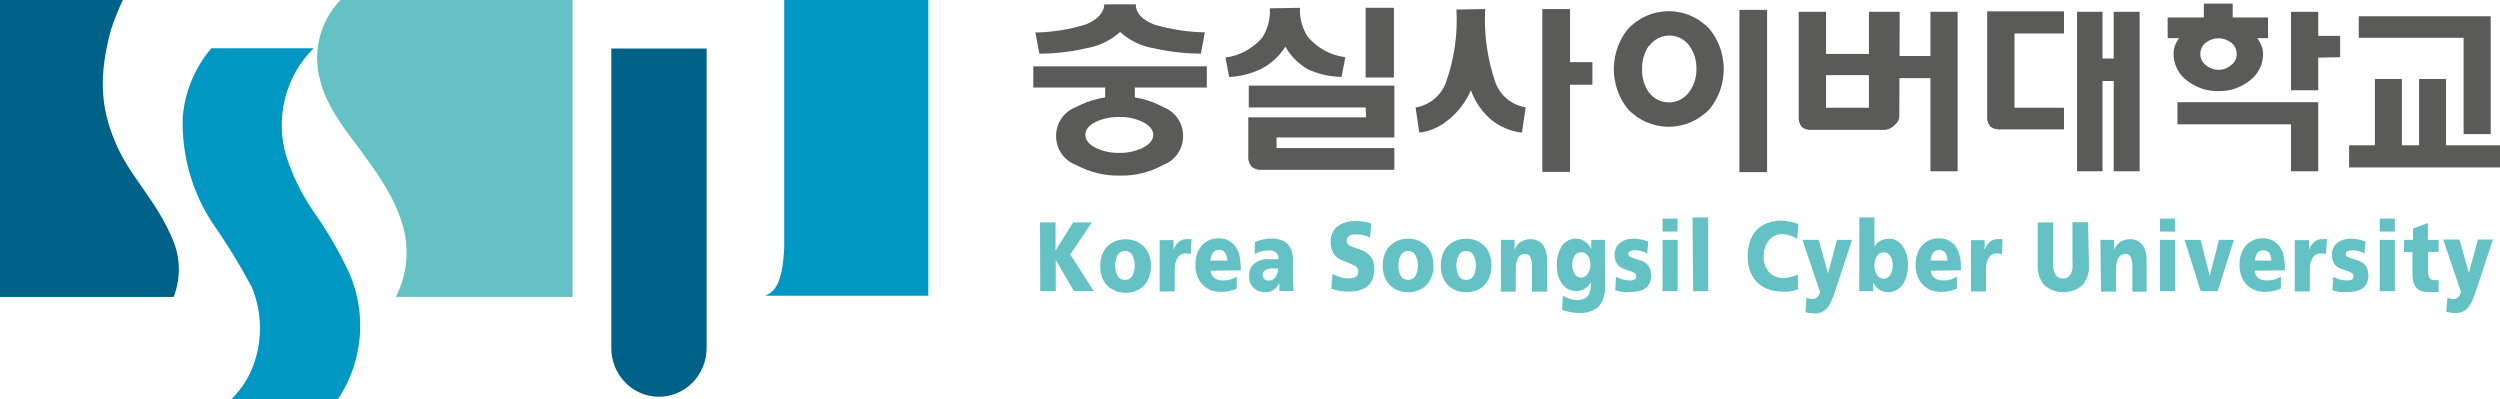 <svg width="194" height="31" viewBox="0 0 194 31" fill="none" xmlns="http://www.w3.org/2000/svg">
<g clip-path="url(#clip0_434_1706)">
<path d="M85.76 7.995V6.79H80.184V5.146H93.65V6.79H88.064V7.995H85.76ZM88.137 0.336C88.137 1.008 88.612 1.531 89.563 1.905C90.842 2.281 92.164 2.485 93.494 2.512L93.192 4.165C91.978 4.156 90.768 4.018 89.582 3.754C88.594 3.6 87.671 3.159 86.921 2.484C86.163 3.157 85.235 3.597 84.243 3.754C83.063 4.026 81.859 4.164 80.65 4.165L80.348 2.522C81.675 2.501 82.992 2.29 84.261 1.896C85.175 1.522 85.687 0.962 85.687 0.336H88.137ZM90.267 8.312C90.719 8.478 91.11 8.783 91.386 9.184C91.662 9.585 91.811 10.063 91.811 10.554C91.811 11.045 91.662 11.523 91.386 11.924C91.11 12.326 90.719 12.63 90.267 12.796C89.241 13.365 88.088 13.652 86.921 13.627C85.728 13.653 84.547 13.367 83.493 12.796C83.041 12.63 82.65 12.326 82.374 11.924C82.098 11.523 81.95 11.045 81.95 10.554C81.95 10.063 82.098 9.585 82.374 9.184C82.65 8.783 83.041 8.478 83.493 8.312C84.548 7.744 85.728 7.461 86.921 7.491C88.087 7.463 89.241 7.746 90.267 8.312V8.312ZM85.02 9.461C84.489 9.729 84.224 10.065 84.224 10.47C84.224 10.862 84.489 11.199 85.02 11.47C85.591 11.743 86.217 11.878 86.848 11.862C87.479 11.88 88.106 11.746 88.676 11.47C89.216 11.199 89.49 10.862 89.49 10.47C89.49 10.078 89.216 9.732 88.676 9.461C88.103 9.193 87.478 9.062 86.848 9.078C86.218 9.064 85.593 9.195 85.02 9.461V9.461Z" fill="#5A5A59"/>
<path d="M100.881 0.607C100.837 1.409 101.052 2.203 101.493 2.868C102.238 3.741 103.274 4.3 104.4 4.437L104.108 5.969C103.199 5.955 102.303 5.752 101.475 5.371C100.757 4.956 100.16 4.353 99.747 3.624C99.27 4.374 98.604 4.977 97.818 5.371C97.052 5.727 96.227 5.933 95.386 5.978L95.094 4.465C96.201 4.322 97.219 3.771 97.955 2.914C98.384 2.242 98.589 1.446 98.54 0.645L100.881 0.607ZM105.973 8.341H96.904V6.641H108.203V10.667H99.061V11.489H108.203V13.179H97.946C97.665 13.203 97.384 13.127 97.151 12.964C97.047 12.849 96.969 12.713 96.92 12.565C96.871 12.417 96.853 12.261 96.867 12.105V9.107H106.009L105.973 8.341ZM105.973 0.607H108.167V6.015H105.973V0.607Z" fill="#5A5A59"/>
<path d="M115.251 0.701C115.142 2.655 115.419 4.612 116.064 6.455C116.258 6.948 116.575 7.38 116.985 7.708C117.394 8.036 117.88 8.248 118.395 8.323L118.103 10.293C117.267 10.198 116.471 9.876 115.799 9.36C115.046 8.746 114.473 7.931 114.144 7.006C113.739 7.936 113.11 8.745 112.316 9.36C111.69 9.871 110.936 10.194 110.14 10.293L109.848 8.341C110.36 8.259 110.843 8.045 111.251 7.718C111.66 7.391 111.979 6.962 112.179 6.473C112.844 4.642 113.131 2.689 113.02 0.739L115.251 0.701ZM121.833 6.576V13.338H119.684V0.701H121.833V4.82H123.57V6.576H121.833Z" fill="#5A5A59"/>
<path d="M132.693 2.288C133.385 3.156 133.763 4.241 133.763 5.361C133.763 6.481 133.385 7.566 132.693 8.434C132.281 8.877 131.784 9.23 131.234 9.471C130.684 9.712 130.092 9.836 129.493 9.836C128.895 9.836 128.303 9.712 127.753 9.471C127.202 9.23 126.706 8.877 126.294 8.434C125.608 7.563 125.234 6.479 125.234 5.361C125.234 4.243 125.608 3.159 126.294 2.288C126.703 1.84 127.199 1.483 127.749 1.239C128.3 0.995 128.893 0.869 129.493 0.869C130.093 0.869 130.687 0.995 131.237 1.239C131.788 1.483 132.283 1.84 132.693 2.288V2.288ZM127.939 3.568C127.585 4.098 127.406 4.729 127.427 5.37C127.405 6.003 127.584 6.626 127.939 7.145C128.121 7.394 128.358 7.597 128.63 7.736C128.902 7.876 129.203 7.948 129.507 7.948C129.812 7.948 130.112 7.876 130.384 7.736C130.656 7.597 130.893 7.394 131.075 7.145C131.452 6.635 131.652 6.01 131.642 5.37C131.661 4.727 131.475 4.094 131.111 3.568C130.931 3.317 130.694 3.113 130.422 2.972C130.15 2.831 129.849 2.758 129.544 2.758C129.238 2.758 128.938 2.831 128.665 2.972C128.393 3.113 128.157 3.317 127.976 3.568H127.939ZM134.978 0.766H137.127V13.356H134.978V0.766Z" fill="#5A5A59"/>
<path d="M147.387 9.042C147.387 9.444 147.013 9.714 146.857 9.855C146.626 10.023 146.344 10.103 146.062 10.079H140.577C140.314 10.099 140.053 10.026 139.836 9.873C139.74 9.76 139.668 9.628 139.624 9.485C139.579 9.342 139.565 9.191 139.58 9.042V0.916H141.701V4.185H145.029V0.916H147.415L147.387 9.042ZM141.701 8.36H145.029V5.829H141.701V8.36ZM149.801 4.344V0.916H151.913V13.292H149.801V6.062H147.003V4.344H149.801Z" fill="#5A5A59"/>
<path d="M156.326 8.36H160.166V10.042H155.22C154.952 10.062 154.684 9.99 154.461 9.836C154.365 9.723 154.293 9.591 154.249 9.448C154.204 9.305 154.19 9.154 154.205 9.005V0.879H160.166V2.598H156.326V8.36ZM164.024 6.287H163.155V13.292H161.18V0.916H163.155V4.54H164.024V0.916H166.035V13.292H164.024V6.287Z" fill="#5A5A59"/>
<path d="M175.168 2.96C175.295 3.132 175.4 3.32 175.479 3.52C175.568 3.73 175.614 3.955 175.616 4.183C175.617 4.597 175.519 5.005 175.331 5.371C175.143 5.737 174.871 6.051 174.537 6.285C173.854 6.813 173.017 7.09 172.16 7.07C171.296 7.089 170.449 6.813 169.756 6.285C169.421 6.051 169.147 5.738 168.958 5.372C168.768 5.006 168.669 4.598 168.668 4.183C168.667 3.964 168.704 3.746 168.778 3.539C168.856 3.331 168.963 3.136 169.098 2.96H168.211V1.353H171.018V0.279H173.257V1.353H176V2.96H175.168ZM179.894 13.29H177.782V9.648H168.97V7.929H179.894V13.29ZM171.164 3.315C171.032 3.418 170.926 3.551 170.853 3.704C170.78 3.856 170.743 4.023 170.743 4.193C170.742 4.358 170.78 4.522 170.853 4.67C170.926 4.817 171.033 4.945 171.164 5.043C171.44 5.284 171.792 5.417 172.156 5.417C172.519 5.417 172.871 5.284 173.148 5.043C173.278 4.945 173.385 4.817 173.458 4.67C173.531 4.522 173.569 4.358 173.568 4.193C173.569 4.023 173.531 3.856 173.458 3.704C173.385 3.551 173.279 3.418 173.148 3.315C172.863 3.091 172.514 2.97 172.156 2.97C171.797 2.97 171.448 3.091 171.164 3.315ZM179.894 4.473V7.004H177.782V0.914H179.894V2.782H181.595V4.436L179.894 4.473Z" fill="#5A5A59"/>
<path d="M186.385 11.274H187.719V6.128H189.813V11.274H194V12.993H182.289V11.274H184.291V6.128H186.385V11.274ZM191.175 10.406V2.934H183.039V1.262H193.278V10.406H191.175Z" fill="#5A5A59"/>
<path d="M26.137 31.001H17.91C18.001 31.001 18.303 30.59 18.385 30.506C18.544 30.324 18.694 30.134 18.833 29.936C19.186 29.437 19.469 28.89 19.674 28.311C20.386 26.356 20.337 24.196 19.537 22.277C18.618 20.556 17.599 18.894 16.484 17.299C14.888 14.875 14.082 11.998 14.18 9.079C14.348 7.106 15.126 5.238 16.401 3.746H24.337C23.259 4.811 22.491 6.161 22.119 7.644C21.746 9.128 21.782 10.688 22.225 12.152C22.776 13.827 23.581 15.403 24.611 16.822C25.555 18.201 26.386 19.657 27.097 21.175C27.705 22.567 27.996 24.083 27.947 25.607C27.898 27.131 27.51 28.624 26.814 29.973C26.713 30.123 26.311 31.001 26.137 31.001Z" fill="#0097C3"/>
<path d="M30.716 23.042H44.429V0H26.419C25.648 0.798 25.095 1.789 24.815 2.874C24.536 3.959 24.541 5.1 24.829 6.183C25.295 8.145 26.657 9.919 27.928 11.601C29.893 14.272 32.051 17.27 31.448 20.829C31.32 21.601 31.073 22.349 30.716 23.042V23.042Z" fill="#65C2C4"/>
<path d="M0 0V23.042H13.475C14.014 21.669 14.014 20.137 13.475 18.764C12.177 15.523 10.065 13.767 8.904 10.937C7.789 8.257 7.661 5.8 8.621 2.279C8.879 1.501 9.184 0.74 9.535 0H0Z" fill="#006189"/>
<path d="M72.037 0H60.856V18.279C60.856 18.363 60.856 18.811 60.856 19.213C60.728 22.08 60.07 22.65 59.375 22.949H72.037V0Z" fill="#0097C3"/>
<path d="M47.438 3.764V26.974C47.428 27.976 47.808 28.941 48.495 29.656C49.181 30.372 50.118 30.779 51.099 30.789C52.08 30.799 53.024 30.411 53.724 29.709C54.425 29.008 54.824 28.051 54.834 27.049V3.764H47.438Z" fill="#006189"/>
<path d="M80.703 17.26H81.91V19.436L83.272 17.26H84.725L83.053 19.744L84.881 22.593H83.336L81.928 20.174V22.593H80.721L80.703 17.26Z" fill="#65C2C4"/>
<path d="M86.518 22.538C86.304 22.457 86.105 22.337 85.933 22.183C85.755 21.992 85.615 21.767 85.522 21.52C85.419 21.242 85.37 20.948 85.376 20.651C85.37 20.352 85.419 20.054 85.522 19.773C85.612 19.528 85.753 19.305 85.933 19.119C86.115 18.941 86.329 18.802 86.564 18.709C87.069 18.522 87.622 18.522 88.127 18.709C88.36 18.801 88.571 18.941 88.749 19.119C88.935 19.303 89.079 19.526 89.169 19.773C89.268 20.055 89.317 20.352 89.316 20.651C89.317 20.947 89.268 21.241 89.169 21.52C89.076 21.767 88.936 21.992 88.758 22.183C88.576 22.358 88.362 22.495 88.127 22.585C87.622 22.772 87.069 22.772 86.564 22.585L86.518 22.538ZM87.871 21.408C87.991 21.158 88.054 20.883 88.054 20.605C88.054 20.326 87.991 20.051 87.871 19.801C87.813 19.7 87.728 19.616 87.627 19.56C87.525 19.504 87.41 19.478 87.295 19.484C87.181 19.476 87.067 19.502 86.967 19.558C86.866 19.615 86.784 19.699 86.728 19.801C86.603 20.05 86.537 20.325 86.537 20.605C86.537 20.884 86.603 21.16 86.728 21.408C86.786 21.508 86.869 21.59 86.969 21.644C87.069 21.698 87.182 21.723 87.295 21.716C87.409 21.722 87.523 21.697 87.624 21.642C87.726 21.588 87.811 21.507 87.871 21.408V21.408Z" fill="#65C2C4"/>
<path d="M92.415 19.717C92.284 19.678 92.148 19.662 92.013 19.671C91.888 19.663 91.765 19.69 91.654 19.747C91.543 19.805 91.449 19.891 91.382 19.998C91.217 20.279 91.14 20.605 91.162 20.932V22.613H89.992V18.634H91.062V19.381C91.147 19.149 91.285 18.941 91.464 18.774C91.631 18.633 91.841 18.557 92.058 18.559C92.192 18.548 92.327 18.548 92.46 18.559L92.415 19.717Z" fill="#65C2C4"/>
<path d="M93.942 21.006C93.946 21.119 93.976 21.23 94.028 21.331C94.08 21.431 94.154 21.518 94.243 21.585C94.451 21.716 94.694 21.777 94.938 21.762C95.111 21.763 95.283 21.741 95.45 21.697C95.632 21.639 95.806 21.561 95.971 21.463V22.397C95.579 22.571 95.155 22.657 94.728 22.65C94.463 22.653 94.199 22.605 93.951 22.509C93.713 22.415 93.498 22.27 93.319 22.085C93.139 21.9 92.999 21.679 92.909 21.435C92.805 21.158 92.755 20.863 92.762 20.567C92.76 20.272 92.803 19.979 92.89 19.698C92.974 19.453 93.104 19.228 93.274 19.035C93.441 18.856 93.643 18.715 93.867 18.622C94.09 18.529 94.331 18.485 94.572 18.493C94.845 18.485 95.115 18.546 95.359 18.671C95.57 18.788 95.751 18.955 95.889 19.156C96.033 19.368 96.135 19.606 96.191 19.857C96.251 20.142 96.281 20.434 96.282 20.726V20.978L93.942 21.006ZM95.231 20.221C95.241 20.009 95.183 19.799 95.066 19.623C95.013 19.544 94.94 19.481 94.855 19.44C94.77 19.398 94.675 19.381 94.582 19.39C94.491 19.387 94.401 19.407 94.32 19.448C94.239 19.488 94.169 19.549 94.115 19.623C93.998 19.8 93.934 20.008 93.933 20.221H95.231Z" fill="#65C2C4"/>
<path d="M99.273 22.594C99.273 22.547 99.273 22.463 99.273 22.332C99.273 22.202 99.273 22.052 99.273 21.959C99.17 22.18 99.013 22.37 98.816 22.51C98.632 22.626 98.419 22.685 98.203 22.678C97.87 22.692 97.545 22.578 97.289 22.36C97.166 22.241 97.07 22.096 97.008 21.934C96.947 21.773 96.921 21.599 96.932 21.427C96.924 21.182 96.981 20.94 97.097 20.726C97.209 20.552 97.363 20.41 97.545 20.315C97.72 20.222 97.908 20.156 98.103 20.119C98.294 20.105 98.487 20.105 98.678 20.119H98.953H99.218C99.228 20.019 99.215 19.919 99.178 19.826C99.141 19.733 99.083 19.651 99.008 19.586C98.843 19.473 98.648 19.418 98.45 19.428C98.259 19.429 98.068 19.454 97.883 19.502C97.702 19.548 97.529 19.624 97.371 19.727V18.793C97.796 18.599 98.258 18.503 98.724 18.512C98.935 18.509 99.145 18.541 99.346 18.606C99.535 18.659 99.71 18.755 99.858 18.886C100.014 19.025 100.133 19.202 100.205 19.4C100.294 19.645 100.338 19.904 100.333 20.166V21.641C100.329 21.954 100.35 22.266 100.397 22.575L99.273 22.594ZM98.121 21.66C98.219 21.74 98.343 21.779 98.468 21.772C98.57 21.773 98.67 21.748 98.759 21.699C98.849 21.65 98.925 21.579 98.98 21.492C99.115 21.302 99.185 21.073 99.181 20.838H99.053H98.688C98.508 20.832 98.331 20.878 98.176 20.969C98.111 21.012 98.06 21.072 98.026 21.143C97.992 21.213 97.978 21.292 97.984 21.37C97.987 21.424 98.001 21.477 98.024 21.525C98.048 21.573 98.081 21.616 98.121 21.651V21.66Z" fill="#65C2C4"/>
<path d="M103.405 21.249C103.583 21.363 103.778 21.448 103.981 21.501C104.201 21.569 104.429 21.604 104.658 21.604C104.845 21.613 105.031 21.571 105.197 21.482C105.265 21.443 105.321 21.384 105.356 21.312C105.392 21.241 105.407 21.16 105.398 21.081C105.402 21.001 105.387 20.922 105.353 20.85C105.32 20.779 105.269 20.716 105.206 20.67C105.015 20.547 104.809 20.449 104.594 20.38L104.073 20.175C103.93 20.103 103.798 20.012 103.68 19.904C103.545 19.782 103.441 19.628 103.378 19.456C103.291 19.24 103.25 19.007 103.259 18.774C103.25 18.504 103.31 18.237 103.433 17.998C103.537 17.791 103.695 17.616 103.89 17.494C104.085 17.37 104.298 17.279 104.521 17.223C104.755 17.174 104.994 17.149 105.234 17.148C105.445 17.148 105.656 17.166 105.865 17.204C106.049 17.228 106.231 17.275 106.404 17.345L106.322 18.447C106.013 18.277 105.667 18.19 105.316 18.195H105.042C104.953 18.202 104.867 18.224 104.786 18.26C104.707 18.291 104.638 18.342 104.585 18.409C104.528 18.484 104.499 18.577 104.502 18.671C104.5 18.741 104.515 18.811 104.547 18.873C104.579 18.936 104.627 18.988 104.685 19.026C104.867 19.13 105.061 19.211 105.261 19.269L105.791 19.465C105.943 19.53 106.082 19.622 106.203 19.736C106.346 19.86 106.459 20.016 106.532 20.193C106.705 20.689 106.689 21.232 106.486 21.716C106.387 21.934 106.236 22.123 106.047 22.267C105.853 22.4 105.636 22.494 105.407 22.547C105.162 22.605 104.91 22.633 104.658 22.631C104.425 22.631 104.193 22.612 103.963 22.575C103.74 22.535 103.52 22.478 103.305 22.407L103.405 21.249Z" fill="#65C2C4"/>
<path d="M108.485 22.538C108.247 22.448 108.03 22.306 107.85 22.122C107.67 21.938 107.531 21.717 107.443 21.473C107.345 21.195 107.295 20.901 107.297 20.605C107.295 20.305 107.345 20.008 107.443 19.727C107.534 19.479 107.678 19.256 107.864 19.073C108.041 18.894 108.253 18.754 108.485 18.662C108.737 18.566 109.003 18.519 109.272 18.522C109.537 18.519 109.8 18.566 110.049 18.662C110.281 18.754 110.493 18.894 110.67 19.073C110.856 19.256 111 19.479 111.091 19.727C111.193 20.007 111.243 20.305 111.237 20.605C111.243 20.901 111.193 21.196 111.091 21.473C110.998 21.72 110.858 21.945 110.679 22.136C110.498 22.313 110.284 22.45 110.049 22.538C109.8 22.633 109.537 22.681 109.272 22.678C109.003 22.681 108.737 22.634 108.485 22.538V22.538ZM109.838 21.408C109.964 21.16 110.03 20.884 110.03 20.605C110.03 20.325 109.964 20.049 109.838 19.801C109.782 19.7 109.699 19.616 109.599 19.56C109.499 19.504 109.386 19.477 109.272 19.484C109.156 19.478 109.042 19.504 108.94 19.56C108.839 19.616 108.754 19.7 108.696 19.801C108.575 20.051 108.513 20.326 108.513 20.605C108.513 20.883 108.575 21.158 108.696 21.408C108.756 21.507 108.841 21.588 108.942 21.642C109.044 21.696 109.157 21.722 109.272 21.716C109.385 21.722 109.497 21.697 109.597 21.642C109.697 21.588 109.78 21.507 109.838 21.408V21.408Z" fill="#65C2C4"/>
<path d="M112.994 22.538C112.759 22.448 112.545 22.312 112.363 22.136C112.181 21.948 112.041 21.721 111.951 21.473C111.849 21.196 111.799 20.901 111.805 20.605C111.799 20.305 111.849 20.007 111.951 19.727C112.039 19.48 112.18 19.257 112.363 19.073C112.544 18.894 112.759 18.755 112.994 18.662C113.495 18.475 114.046 18.475 114.548 18.662C114.783 18.755 114.997 18.894 115.179 19.073C115.365 19.254 115.506 19.478 115.59 19.727C115.692 20.007 115.742 20.305 115.736 20.605C115.742 20.901 115.692 21.196 115.59 21.473C115.504 21.723 115.363 21.95 115.179 22.136C115.001 22.314 114.79 22.451 114.557 22.538C114.305 22.633 114.039 22.68 113.771 22.678C113.505 22.681 113.242 22.634 112.994 22.538V22.538ZM114.347 21.408C114.467 21.158 114.529 20.883 114.529 20.605C114.529 20.326 114.467 20.051 114.347 19.801C114.288 19.7 114.204 19.616 114.102 19.56C114.001 19.504 113.886 19.478 113.771 19.484C113.656 19.476 113.542 19.502 113.442 19.558C113.342 19.615 113.259 19.699 113.204 19.801C113.078 20.05 113.012 20.325 113.012 20.605C113.012 20.884 113.078 21.16 113.204 21.408C113.261 21.508 113.344 21.589 113.445 21.644C113.545 21.698 113.658 21.723 113.771 21.716C113.885 21.722 113.999 21.696 114.1 21.642C114.201 21.588 114.286 21.507 114.347 21.408V21.408Z" fill="#65C2C4"/>
<path d="M116.469 18.615H117.529V19.381C117.625 19.127 117.798 18.911 118.023 18.764C118.247 18.628 118.503 18.557 118.763 18.559C118.966 18.556 119.166 18.601 119.348 18.689C119.508 18.77 119.646 18.889 119.751 19.035C119.856 19.188 119.933 19.359 119.979 19.539C120.027 19.738 120.052 19.942 120.052 20.147V22.631H118.882V20.707C118.901 20.444 118.854 20.18 118.745 19.941C118.705 19.868 118.647 19.808 118.576 19.767C118.505 19.726 118.424 19.705 118.343 19.707C117.858 19.707 117.621 20.119 117.621 20.95V22.631H116.469V18.615Z" fill="#65C2C4"/>
<path d="M124.551 22.127C124.581 22.425 124.553 22.726 124.468 23.013C124.383 23.3 124.244 23.567 124.057 23.799C123.622 24.156 123.069 24.33 122.512 24.284C122.068 24.284 121.627 24.198 121.214 24.032L121.278 22.949C121.447 23.052 121.628 23.133 121.817 23.192C122.013 23.251 122.216 23.279 122.42 23.276C123.106 23.276 123.453 22.893 123.453 22.127V21.912C123.342 22.108 123.185 22.272 122.996 22.39C122.807 22.509 122.592 22.577 122.37 22.589C122.149 22.601 121.928 22.556 121.728 22.459C121.527 22.362 121.354 22.216 121.223 22.033C120.933 21.614 120.788 21.108 120.811 20.595C120.787 20.066 120.921 19.541 121.195 19.091C121.323 18.905 121.494 18.755 121.694 18.655C121.894 18.555 122.116 18.509 122.338 18.521C122.576 18.521 122.807 18.6 122.996 18.746C123.206 18.894 123.374 19.097 123.481 19.334V19.334V18.615H124.541L124.551 22.127ZM122.201 21.277C122.253 21.355 122.322 21.419 122.403 21.465C122.484 21.51 122.575 21.535 122.667 21.538C122.774 21.54 122.879 21.514 122.973 21.463C123.067 21.413 123.147 21.339 123.207 21.249C123.354 21.033 123.428 20.774 123.417 20.511C123.421 20.278 123.354 20.049 123.225 19.857C123.164 19.765 123.08 19.691 122.982 19.642C122.885 19.593 122.776 19.57 122.667 19.577C122.57 19.576 122.473 19.602 122.388 19.651C122.303 19.7 122.232 19.771 122.183 19.857C122.059 20.072 121.999 20.318 122.009 20.567C122.002 20.809 122.069 21.047 122.201 21.249V21.277Z" fill="#65C2C4"/>
<path d="M125.397 21.492C125.566 21.571 125.74 21.637 125.918 21.688C126.107 21.736 126.3 21.761 126.494 21.762C126.614 21.768 126.732 21.745 126.842 21.697C126.885 21.672 126.92 21.635 126.942 21.59C126.965 21.546 126.974 21.495 126.97 21.445C126.972 21.39 126.959 21.336 126.934 21.289C126.908 21.241 126.87 21.201 126.823 21.174C126.678 21.096 126.525 21.034 126.366 20.987L125.964 20.847C125.848 20.8 125.74 20.734 125.644 20.651C125.539 20.562 125.455 20.451 125.397 20.324C125.258 19.977 125.258 19.588 125.397 19.241C125.476 19.078 125.592 18.937 125.736 18.83C125.877 18.726 126.035 18.647 126.202 18.596C126.371 18.547 126.547 18.522 126.723 18.521C126.931 18.521 127.139 18.54 127.345 18.578C127.54 18.614 127.73 18.673 127.911 18.755L127.82 19.689C127.691 19.593 127.545 19.523 127.39 19.483C127.232 19.444 127.069 19.422 126.906 19.418C126.775 19.414 126.644 19.436 126.522 19.483C126.476 19.496 126.436 19.524 126.407 19.563C126.379 19.602 126.365 19.65 126.366 19.698C126.364 19.747 126.375 19.795 126.4 19.837C126.424 19.878 126.46 19.911 126.504 19.932C126.649 20.006 126.802 20.062 126.961 20.1L127.399 20.24C127.52 20.291 127.633 20.357 127.738 20.436C127.853 20.53 127.946 20.648 128.012 20.782C128.09 20.971 128.13 21.174 128.13 21.38C128.13 21.585 128.09 21.788 128.012 21.977C127.931 22.144 127.808 22.286 127.655 22.388C127.504 22.487 127.337 22.556 127.162 22.594C126.967 22.64 126.767 22.662 126.568 22.659C126.342 22.68 126.116 22.68 125.891 22.659C125.704 22.632 125.52 22.585 125.343 22.519L125.397 21.492Z" fill="#65C2C4"/>
<path d="M130.182 17.97H129.012V16.961H130.182V17.97ZM129.012 18.614H130.182V22.593H129.012V18.614Z" fill="#65C2C4"/>
<path d="M131.34 16.869H132.556V22.595H131.386L131.34 16.869Z" fill="#65C2C4"/>
<path d="M139.522 22.464C139.284 22.529 139.074 22.585 138.882 22.623C138.654 22.639 138.425 22.639 138.196 22.623C137.886 22.621 137.578 22.571 137.282 22.473C136.974 22.378 136.69 22.216 136.45 21.997C136.186 21.767 135.979 21.476 135.847 21.147C135.685 20.751 135.607 20.325 135.618 19.895C135.612 19.485 135.677 19.078 135.81 18.691C135.917 18.365 136.096 18.07 136.334 17.828C136.572 17.587 136.862 17.405 137.182 17.299C137.512 17.176 137.863 17.116 138.215 17.122C138.674 17.135 139.128 17.226 139.558 17.392L139.467 18.541C139.112 18.307 138.701 18.177 138.279 18.168C138.079 18.167 137.883 18.211 137.703 18.298C137.528 18.384 137.375 18.508 137.255 18.663C137.125 18.827 137.026 19.013 136.962 19.214C136.895 19.434 136.861 19.664 136.862 19.895C136.841 20.344 136.992 20.782 137.282 21.119C137.424 21.269 137.594 21.388 137.783 21.466C137.972 21.545 138.175 21.583 138.379 21.577C138.571 21.576 138.762 21.547 138.946 21.493C139.14 21.446 139.33 21.38 139.513 21.297L139.522 22.464Z" fill="#65C2C4"/>
<path d="M140.182 23.117C140.331 23.174 140.489 23.202 140.648 23.201C140.783 23.205 140.914 23.154 141.014 23.061C141.129 22.952 141.206 22.808 141.233 22.65L139.871 18.615H141.124L141.855 21.212L142.55 18.615H143.72L142.486 22.351C142.464 22.406 142.446 22.462 142.431 22.519C142.354 22.774 142.263 23.023 142.157 23.267C142.086 23.453 141.991 23.629 141.873 23.79C141.764 23.955 141.617 24.09 141.443 24.182C141.254 24.281 141.043 24.329 140.831 24.322C140.585 24.319 140.339 24.288 140.1 24.229L140.182 23.117Z" fill="#65C2C4"/>
<path d="M144.286 16.869H145.457V19.129C145.579 18.929 145.753 18.768 145.959 18.662C146.166 18.566 146.391 18.518 146.618 18.522C146.835 18.518 147.048 18.58 147.23 18.7C147.414 18.815 147.571 18.971 147.687 19.157C147.811 19.358 147.906 19.575 147.971 19.802C148.032 20.04 148.063 20.285 148.062 20.53C148.067 20.811 148.033 21.091 147.962 21.362C147.902 21.607 147.803 21.84 147.669 22.053C147.539 22.241 147.371 22.397 147.175 22.511C146.974 22.625 146.747 22.683 146.517 22.679C146.258 22.681 146.005 22.6 145.795 22.445C145.595 22.31 145.442 22.114 145.356 21.885V21.885V22.595H144.277L144.286 16.869ZM146.691 19.867C146.636 19.777 146.56 19.702 146.468 19.651C146.377 19.601 146.274 19.575 146.17 19.578C146.066 19.579 145.965 19.607 145.874 19.657C145.784 19.708 145.706 19.78 145.649 19.867C145.513 20.091 145.447 20.352 145.457 20.615C145.447 20.87 145.518 21.122 145.658 21.334C145.713 21.422 145.788 21.496 145.877 21.548C145.967 21.6 146.067 21.629 146.17 21.633C146.273 21.633 146.375 21.605 146.465 21.553C146.554 21.5 146.629 21.425 146.682 21.334C146.82 21.101 146.887 20.831 146.874 20.558C146.88 20.315 146.816 20.075 146.691 19.867Z" fill="#65C2C4"/>
<path d="M149.828 21.006C149.837 21.118 149.868 21.228 149.92 21.327C149.972 21.427 150.043 21.515 150.13 21.585C150.338 21.714 150.581 21.776 150.824 21.762C151 21.763 151.175 21.741 151.345 21.697C151.525 21.641 151.697 21.562 151.857 21.463V22.397C151.466 22.573 151.042 22.659 150.614 22.65C150.349 22.652 150.086 22.604 149.837 22.509C149.605 22.417 149.393 22.277 149.215 22.099C149.032 21.911 148.892 21.685 148.804 21.435C148.698 21.159 148.645 20.864 148.649 20.567C148.645 20.271 148.691 19.977 148.786 19.698C148.863 19.452 148.99 19.226 149.161 19.035C149.328 18.857 149.529 18.716 149.753 18.623C149.977 18.529 150.217 18.485 150.459 18.493C150.731 18.483 151.002 18.544 151.245 18.671C151.458 18.786 151.64 18.953 151.775 19.156C151.919 19.368 152.021 19.606 152.077 19.857C152.141 20.142 152.172 20.433 152.168 20.726V20.978L149.828 21.006ZM151.117 20.221C151.125 20.011 151.071 19.802 150.962 19.623C150.903 19.551 150.83 19.493 150.747 19.453C150.664 19.413 150.573 19.392 150.482 19.392C150.39 19.392 150.299 19.413 150.216 19.453C150.133 19.493 150.06 19.551 150.002 19.623C149.884 19.8 149.821 20.008 149.819 20.221H151.117Z" fill="#65C2C4"/>
<path d="M155.359 19.717C155.232 19.677 155.098 19.662 154.966 19.671C154.842 19.663 154.718 19.69 154.607 19.747C154.496 19.805 154.402 19.891 154.335 19.997C154.17 20.279 154.093 20.605 154.115 20.931V22.613H152.945V18.634H154.006V19.381C154.092 19.152 154.226 18.945 154.399 18.774C154.568 18.631 154.782 18.554 155.002 18.559C155.133 18.548 155.265 18.548 155.395 18.559L155.359 19.717Z" fill="#65C2C4"/>
<path d="M162.103 20.567C162.125 20.855 162.089 21.144 161.998 21.417C161.906 21.69 161.762 21.941 161.573 22.155C161.161 22.493 160.648 22.677 160.119 22.677C159.591 22.677 159.078 22.493 158.666 22.155C158.475 21.942 158.329 21.691 158.236 21.418C158.144 21.145 158.106 20.855 158.126 20.567V17.261H159.333V20.315C159.323 20.486 159.323 20.658 159.333 20.829C159.358 20.968 159.401 21.103 159.461 21.23C159.518 21.344 159.603 21.441 159.708 21.511C159.822 21.578 159.951 21.613 160.083 21.613C160.214 21.613 160.344 21.578 160.458 21.511C160.562 21.441 160.647 21.344 160.704 21.23C160.766 21.104 160.806 20.968 160.823 20.829C160.838 20.658 160.838 20.486 160.823 20.315V17.242H162.03L162.103 20.567Z" fill="#65C2C4"/>
<path d="M162.992 18.615H164.053V19.381C164.149 19.127 164.322 18.911 164.546 18.764C164.77 18.627 165.026 18.555 165.287 18.559C165.489 18.556 165.689 18.601 165.872 18.689C166.031 18.77 166.169 18.889 166.274 19.035C166.379 19.188 166.457 19.359 166.503 19.539C166.551 19.738 166.575 19.942 166.576 20.147V22.631H165.47V20.707C165.489 20.444 165.442 20.18 165.333 19.941C165.293 19.868 165.234 19.808 165.163 19.767C165.092 19.726 165.012 19.705 164.93 19.707C164.446 19.707 164.208 20.119 164.208 20.95V22.631H163.038L162.992 18.615Z" fill="#65C2C4"/>
<path d="M168.787 17.97H167.617V16.961H168.787V17.97ZM167.617 18.614H168.787V22.593H167.617V18.614Z" fill="#65C2C4"/>
<path d="M169.52 18.615H170.772L171.476 21.417L172.189 18.615H173.35L172.098 22.594H170.772L169.52 18.615Z" fill="#65C2C4"/>
<path d="M174.965 21.006C174.97 21.118 174.999 21.228 175.05 21.328C175.1 21.428 175.171 21.515 175.258 21.585C175.466 21.715 175.709 21.776 175.952 21.762C176.128 21.764 176.303 21.742 176.473 21.697C176.655 21.639 176.83 21.561 176.995 21.463V22.397C176.603 22.571 176.179 22.657 175.751 22.65C175.483 22.652 175.217 22.604 174.965 22.509C174.727 22.417 174.512 22.273 174.334 22.088C174.155 21.902 174.018 21.68 173.932 21.435C173.829 21.158 173.779 20.863 173.786 20.567C173.779 20.272 173.823 19.978 173.914 19.698C173.997 19.453 174.128 19.228 174.298 19.035C174.464 18.856 174.666 18.715 174.89 18.622C175.114 18.529 175.354 18.485 175.596 18.493C175.865 18.483 176.133 18.544 176.373 18.671C176.588 18.786 176.773 18.953 176.912 19.156C177.056 19.367 177.155 19.605 177.205 19.857C177.272 20.141 177.306 20.433 177.305 20.726V20.978L174.965 21.006ZM176.245 20.221C176.258 20.01 176.203 19.8 176.09 19.623C176.032 19.558 175.962 19.505 175.883 19.469C175.804 19.433 175.719 19.414 175.632 19.414C175.546 19.414 175.461 19.433 175.382 19.469C175.303 19.505 175.233 19.558 175.175 19.623C175.058 19.8 174.995 20.008 174.993 20.221H176.245Z" fill="#65C2C4"/>
<path d="M180.488 19.717C180.361 19.677 180.227 19.661 180.095 19.671C179.971 19.663 179.847 19.69 179.736 19.747C179.625 19.805 179.531 19.891 179.464 19.998C179.299 20.279 179.222 20.605 179.244 20.932V22.613H178.074V18.634H179.18V19.381C179.266 19.149 179.404 18.941 179.583 18.774C179.75 18.633 179.96 18.557 180.177 18.559C180.311 18.548 180.445 18.548 180.579 18.559L180.488 19.717Z" fill="#65C2C4"/>
<path d="M181.054 21.492C181.222 21.571 181.397 21.637 181.575 21.688C181.764 21.736 181.957 21.761 182.151 21.762C182.27 21.769 182.389 21.747 182.499 21.697C182.541 21.672 182.576 21.635 182.599 21.59C182.622 21.546 182.631 21.495 182.627 21.445C182.63 21.39 182.618 21.336 182.592 21.288C182.566 21.24 182.527 21.201 182.48 21.174C182.338 21.096 182.188 21.033 182.032 20.987L181.621 20.847C181.506 20.798 181.398 20.732 181.301 20.651C181.195 20.565 181.113 20.452 181.063 20.324C180.988 20.154 180.949 19.969 180.949 19.782C180.949 19.596 180.988 19.411 181.063 19.241C181.142 19.08 181.254 18.94 181.392 18.83C181.536 18.73 181.693 18.651 181.859 18.596C182.028 18.549 182.204 18.523 182.38 18.521C182.588 18.521 182.796 18.54 183.001 18.578C183.197 18.613 183.387 18.672 183.568 18.755L183.477 19.689C183.349 19.591 183.203 19.521 183.047 19.483C182.891 19.444 182.732 19.422 182.572 19.418C182.441 19.412 182.31 19.434 182.188 19.483C182.141 19.494 182.1 19.522 182.071 19.562C182.043 19.601 182.029 19.649 182.032 19.698C182.03 19.747 182.041 19.795 182.066 19.837C182.09 19.878 182.126 19.911 182.169 19.932C182.312 20.006 182.462 20.063 182.617 20.1C182.767 20.136 182.913 20.183 183.056 20.24C183.177 20.289 183.291 20.355 183.394 20.436C183.514 20.524 183.609 20.644 183.669 20.782C183.747 20.971 183.787 21.174 183.787 21.38C183.787 21.585 183.747 21.788 183.669 21.977C183.595 22.146 183.474 22.29 183.321 22.388C183.167 22.487 182.997 22.556 182.819 22.594C182.624 22.64 182.424 22.662 182.224 22.659C181.999 22.68 181.773 22.68 181.548 22.659C181.361 22.63 181.177 22.583 180.999 22.519L181.054 21.492Z" fill="#65C2C4"/>
<path d="M185.838 17.97H184.668V16.961H185.838V17.97ZM184.668 18.614H185.838V22.593H184.668V18.614Z" fill="#65C2C4"/>
<path d="M186.566 18.614H187.252V17.727L188.404 17.307V18.614H189.236V19.548H188.422V21.015C188.406 21.204 188.441 21.395 188.523 21.566C188.563 21.625 188.618 21.673 188.682 21.703C188.747 21.732 188.818 21.743 188.889 21.734C188.986 21.744 189.084 21.744 189.181 21.734H189.236V22.668H189.099C188.901 22.678 188.703 22.678 188.505 22.668C188.288 22.676 188.071 22.644 187.865 22.575C187.71 22.516 187.575 22.416 187.472 22.285C187.369 22.15 187.298 21.994 187.261 21.827C187.222 21.615 187.203 21.399 187.206 21.183V19.567H186.539L186.566 18.614Z" fill="#65C2C4"/>
<path d="M189.914 23.118C190.063 23.174 190.221 23.203 190.38 23.202C190.515 23.203 190.645 23.154 190.746 23.062C190.86 22.953 190.938 22.808 190.965 22.651L189.594 18.588H190.855L191.587 21.184L192.281 18.588H193.452L192.217 22.324L192.163 22.492C192.053 22.81 191.971 23.062 191.888 23.239C191.818 23.426 191.722 23.602 191.605 23.762C191.494 23.926 191.347 24.06 191.175 24.155C190.983 24.253 190.769 24.302 190.554 24.295C190.31 24.291 190.068 24.26 189.831 24.201L189.914 23.118Z" fill="#65C2C4"/>
</g>
<defs>
<clipPath id="clip0_434_1706">
<rect width="194" height="31" fill="white"/>
</clipPath>
</defs>
</svg>
